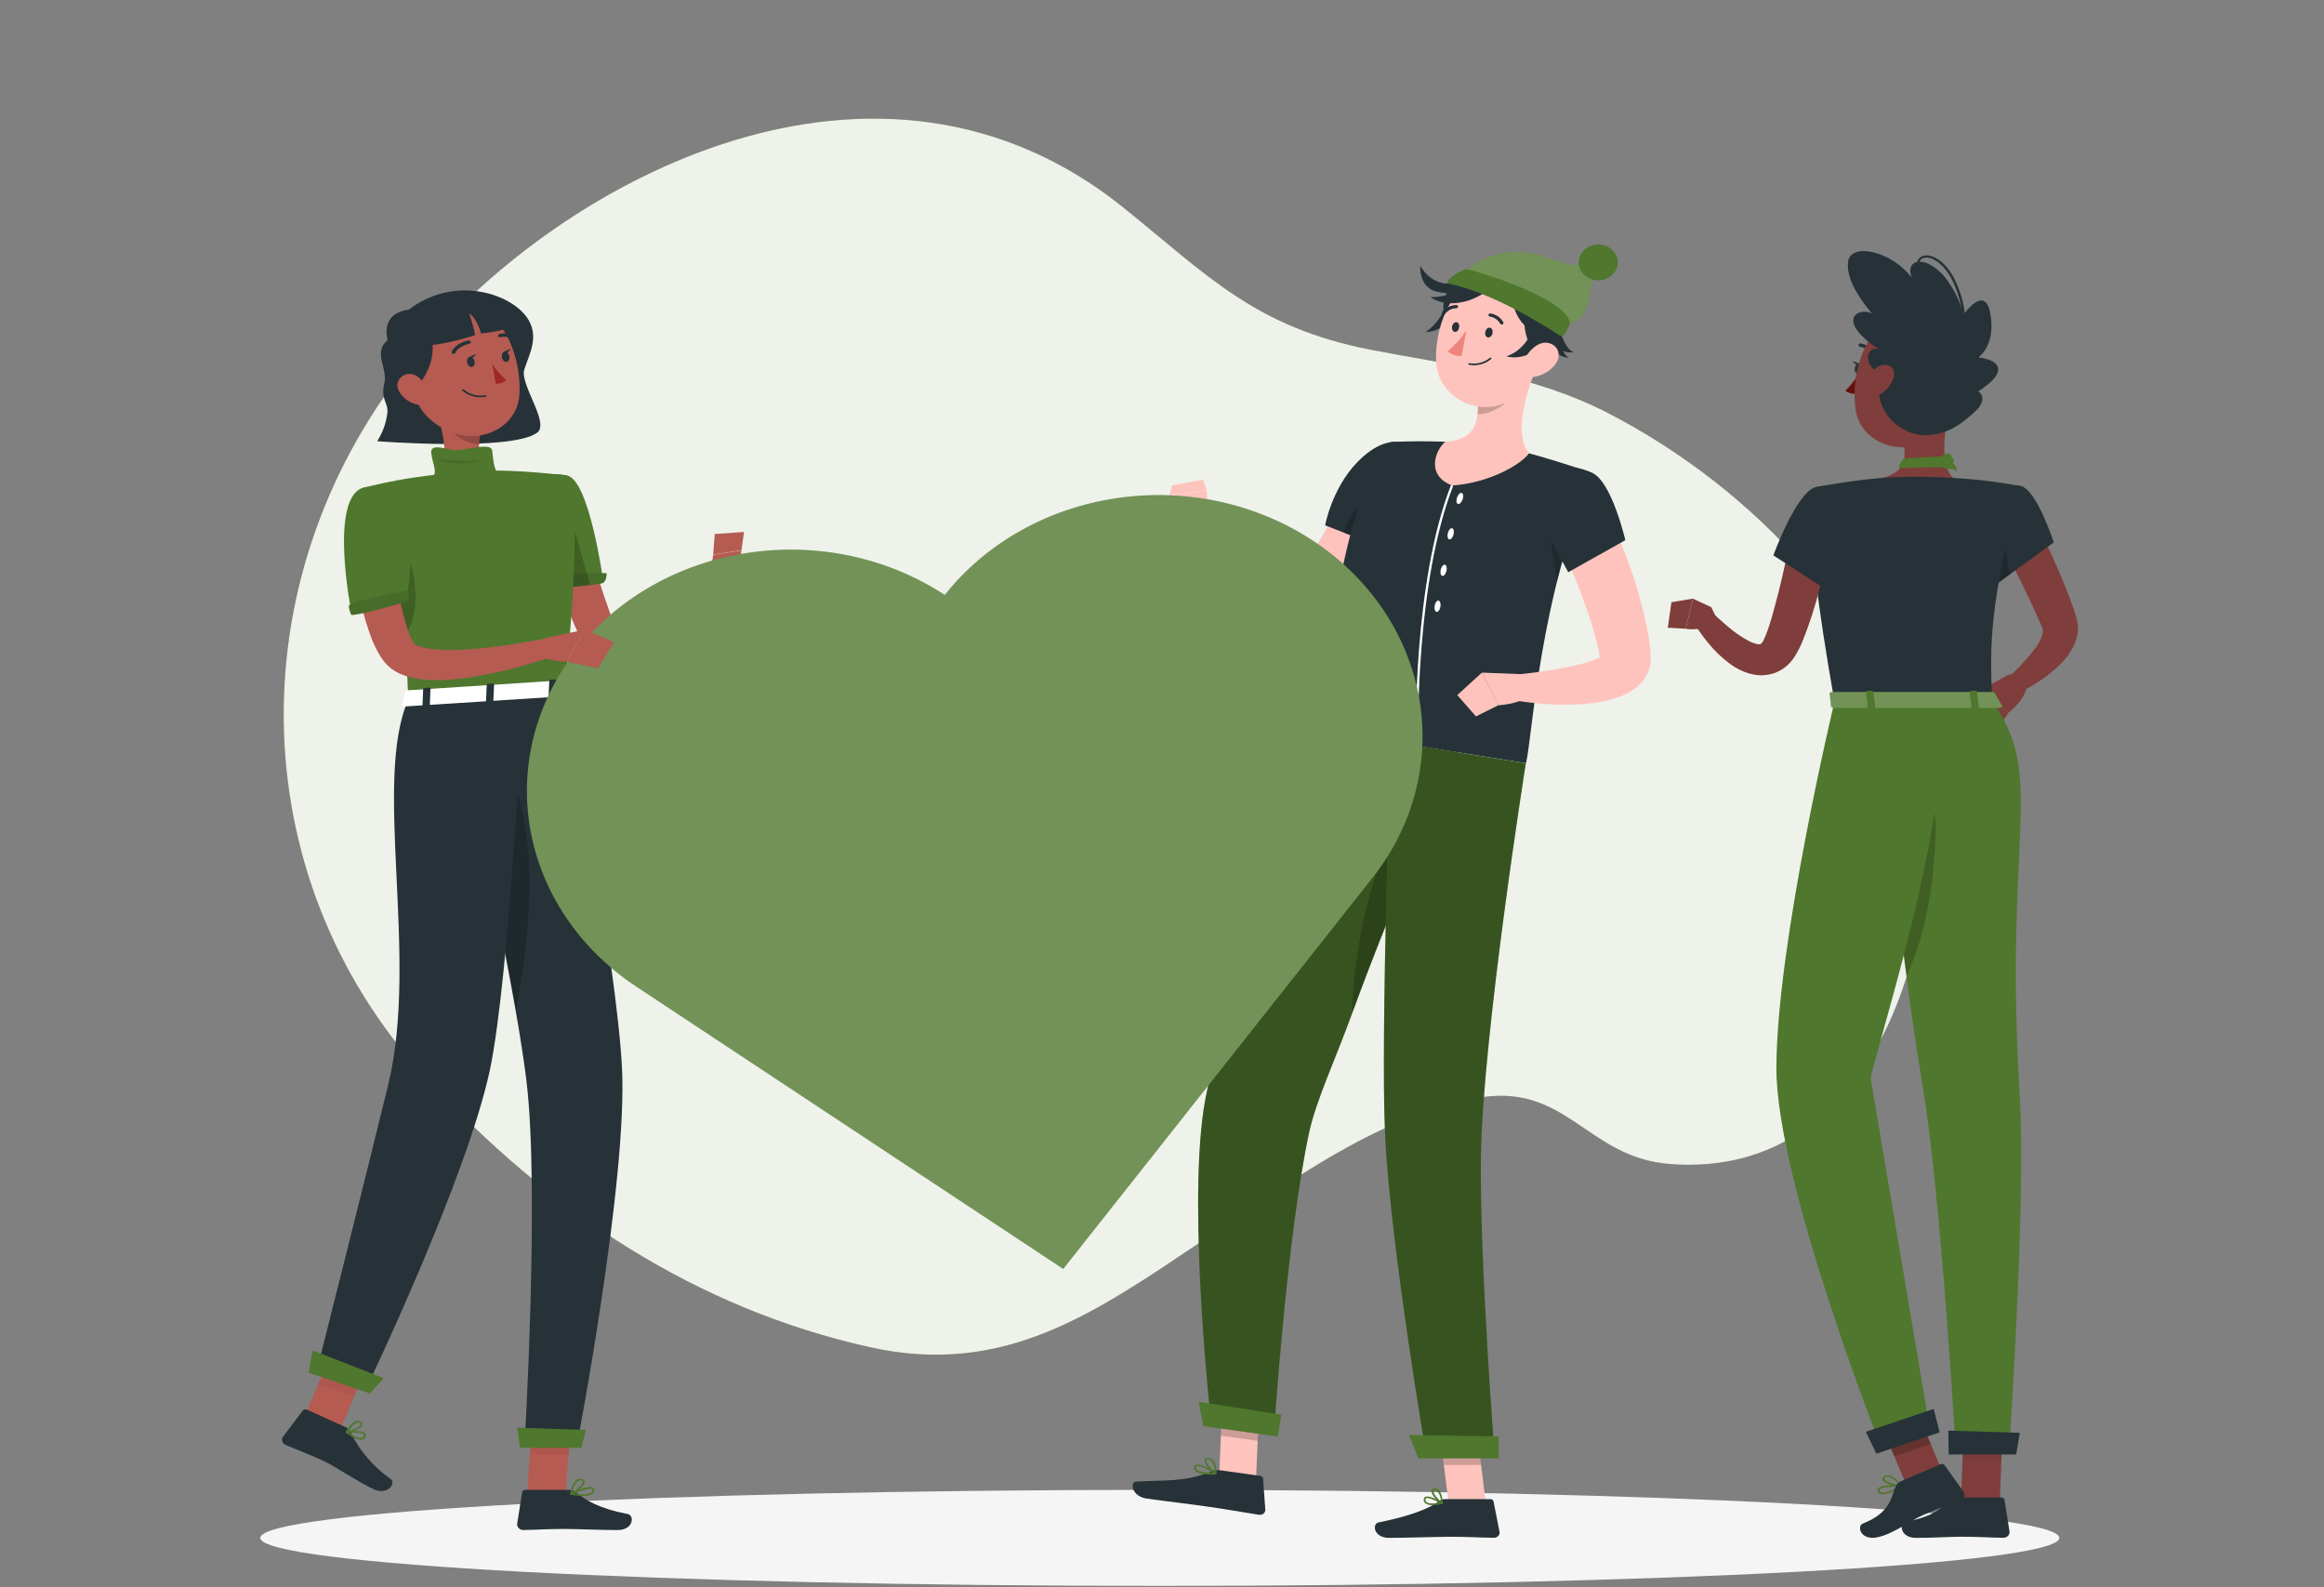 <svg width="309" height="211" viewBox="0 0 309 211" fill="none" xmlns="http://www.w3.org/2000/svg">
<rect x="0" y="0" width="309" height="211" fill="#808080" stroke="none"/>
<path d="M255.166 104.047C250.441 83.289 233.434 64.997 213.665 54.844C203.727 49.767 193.37 48.639 182.304 46.507C166.803 43.506 160.48 36.523 149.334 27.566C116.894 1.518 75.047 23.398 55.357 47.077C31.411 75.872 31.904 116.326 56.504 143.153C73.067 161.202 92.676 173.984 115.641 179.1C133.579 183.093 145.645 174.509 159.974 164.891C170.917 157.559 182.464 148.742 195.93 146.057C208.267 143.598 210.778 153.864 221.998 154.75C250.57 157 259.12 121.532 255.166 104.047Z" fill="#4F772D"/>
<path opacity="0.9" d="M255.166 104.047C250.441 83.289 233.434 64.997 213.665 54.844C203.727 49.767 193.37 48.639 182.304 46.507C166.803 43.506 160.48 36.523 149.334 27.566C116.894 1.518 75.047 23.398 55.357 47.077C31.411 75.872 31.904 116.326 56.504 143.153C73.067 161.202 92.676 173.984 115.641 179.1C133.579 183.093 145.645 174.509 159.974 164.891C170.917 157.559 182.464 148.742 195.93 146.057C208.267 143.598 210.778 153.864 221.998 154.75C250.57 157 259.12 121.532 255.166 104.047Z" fill="white"/>
<path d="M154.211 210.839C220.264 210.839 273.811 207.981 273.811 204.454C273.811 200.928 220.264 198.069 154.211 198.069C88.157 198.069 34.61 200.928 34.61 204.454C34.61 207.981 88.157 210.839 154.211 210.839Z" fill="#F5F5F5"/>
<path d="M270.731 69.617C271.693 71.439 272.582 73.26 273.39 75.122C274.198 76.983 274.987 78.867 275.66 80.836C275.746 81.084 275.826 81.332 275.906 81.586L276.024 81.958L276.085 82.161L276.165 82.477C276.353 83.279 276.328 84.111 276.091 84.903C275.695 86.141 274.987 87.276 274.025 88.219C272.42 89.814 270.512 91.129 268.393 92.1L266.925 90.12C268.371 88.864 269.662 87.466 270.774 85.952C271.205 85.369 271.497 84.71 271.632 84.017C271.655 83.843 271.629 83.666 271.558 83.504L271.336 82.985C271.249 82.765 271.157 82.55 271.052 82.325C270.281 80.565 269.417 78.783 268.547 77.006L265.944 71.659L270.731 69.617Z" fill="#7F3E3B"/>
<path d="M266.813 89.816L263.278 91.795L267.047 94.751C267.047 94.751 269.607 92.856 269.564 90.633L267.898 89.793C267.732 89.708 267.543 89.665 267.352 89.669C267.161 89.673 266.975 89.723 266.813 89.816Z" fill="#7F3E3B"/>
<path d="M262.544 95.659L265.529 96.939L267.047 94.768L263.278 91.812L262.544 95.659Z" fill="#7F3E3B"/>
<path d="M258.553 199.908C259.013 199.898 259.47 199.841 259.916 199.739C259.94 199.734 259.962 199.723 259.978 199.707C259.995 199.691 260.006 199.671 260.009 199.649C260.015 199.627 260.012 199.604 260.002 199.584C259.992 199.563 259.975 199.546 259.953 199.536C259.781 199.429 258.208 198.504 257.609 198.752C257.542 198.779 257.483 198.823 257.441 198.879C257.399 198.935 257.374 199 257.369 199.068C257.342 199.174 257.346 199.284 257.381 199.388C257.416 199.492 257.48 199.586 257.566 199.66C257.853 199.847 258.202 199.935 258.553 199.908ZM259.571 199.581C258.67 199.745 257.998 199.716 257.721 199.496C257.663 199.445 257.622 199.381 257.6 199.311C257.579 199.241 257.578 199.167 257.597 199.096C257.598 199.066 257.608 199.038 257.625 199.013C257.643 198.988 257.667 198.968 257.696 198.955C258.029 198.825 258.93 199.243 259.571 199.581Z" fill="#4F772D"/>
<path d="M259.893 199.739H259.955C259.972 199.729 259.987 199.714 259.996 199.698C260.006 199.681 260.011 199.662 260.011 199.643C260.011 199.581 260.011 198.222 259.443 197.77C259.375 197.711 259.293 197.666 259.203 197.639C259.114 197.613 259.018 197.606 258.925 197.618C258.828 197.619 258.735 197.651 258.661 197.707C258.587 197.764 258.536 197.842 258.518 197.928C258.401 198.492 259.338 199.48 259.832 199.739C259.852 199.745 259.873 199.745 259.893 199.739ZM259.011 197.827C259.112 197.828 259.208 197.862 259.283 197.923C259.606 198.363 259.773 198.882 259.764 199.412C259.27 199.051 258.684 198.284 258.752 197.962C258.752 197.911 258.802 197.844 258.956 197.827H259.011Z" fill="#4F772D"/>
<path d="M259.437 53.191C258.82 56.011 257.586 61.652 259.715 63.541C259.715 63.541 258.876 66.362 253.176 66.362C246.915 66.362 250.184 63.541 250.184 63.541C253.602 62.797 253.515 60.479 252.923 58.296L259.437 53.191Z" fill="#7F3E3B"/>
<path d="M253.02 61.048C252.631 61.539 252.317 62.244 252.619 62.233C257.8 62.03 259.059 62.301 258.985 61.765C258.911 61.229 258.985 60.676 258.701 60.676C258.417 60.676 253.205 60.834 253.02 61.048Z" fill="#4F772D"/>
<path d="M258.486 62.227C258.84 62.332 259.212 62.374 259.584 62.352C259.819 62.414 260.018 62.557 260.139 62.752C260.191 62.427 260.106 62.095 259.901 61.825C259.696 61.555 259.386 61.366 259.035 61.297C257.721 60.97 258.06 62.069 258.486 62.227Z" fill="#4F772D"/>
<path d="M257.886 60.981C258.232 60.343 259.12 60.073 259.391 60.496C259.663 60.919 259.175 61.274 258.559 61.331C257.942 61.387 257.646 61.426 257.886 60.981Z" fill="#4F772D"/>
<path d="M258.221 61.015C258.838 60.592 259.757 60.705 259.806 61.201C259.856 61.697 259.226 61.805 258.647 61.602C258.067 61.398 257.783 61.314 258.221 61.015Z" fill="#4F772D"/>
<path d="M248.939 47.207C248.9 47.202 248.863 47.188 248.831 47.168C248.799 47.147 248.772 47.12 248.754 47.088C248.621 46.836 248.425 46.616 248.182 46.445C247.938 46.275 247.655 46.159 247.354 46.107C247.319 46.108 247.284 46.102 247.252 46.089C247.22 46.077 247.191 46.058 247.167 46.034C247.143 46.011 247.125 45.983 247.114 45.953C247.103 45.923 247.099 45.89 247.103 45.859C247.106 45.827 247.117 45.796 247.135 45.769C247.152 45.741 247.176 45.717 247.204 45.698C247.233 45.68 247.265 45.667 247.299 45.66C247.333 45.654 247.369 45.654 247.403 45.661C247.785 45.722 248.147 45.865 248.457 46.078C248.768 46.29 249.02 46.567 249.192 46.885C249.22 46.938 249.225 46.998 249.205 47.054C249.186 47.11 249.143 47.157 249.087 47.184C249.041 47.205 248.99 47.213 248.939 47.207Z" fill="#263238"/>
<path d="M247.139 49.677C246.664 50.501 246.067 51.261 245.362 51.933C245.557 52.093 245.788 52.212 246.038 52.283C246.288 52.353 246.553 52.372 246.812 52.34L247.139 49.677Z" fill="#630F0F"/>
<path d="M247.584 49.068C247.541 49.446 247.282 49.728 247.01 49.7C246.739 49.672 246.56 49.344 246.603 48.967C246.646 48.589 246.905 48.301 247.177 48.329C247.448 48.357 247.633 48.69 247.584 49.068Z" fill="#263238"/>
<path d="M247.295 48.363L246.333 47.996C246.333 47.996 246.734 48.764 247.295 48.363Z" fill="#263238"/>
<path d="M265.899 199.632H260.729L261.137 188.689H266.3L265.899 199.632Z" fill="#7F3E3B"/>
<path d="M260.306 199.085H266.111C266.211 199.082 266.308 199.114 266.385 199.173C266.461 199.233 266.511 199.315 266.524 199.406L267.184 203.603C267.197 203.709 267.186 203.816 267.15 203.918C267.114 204.02 267.055 204.113 266.977 204.193C266.899 204.272 266.804 204.335 266.697 204.379C266.59 204.422 266.474 204.444 266.358 204.443C264.328 204.415 263.354 204.302 260.806 204.302C259.239 204.302 256.944 204.454 254.773 204.454C252.602 204.454 252.491 202.491 253.391 202.317C257.444 201.516 258.086 200.421 259.449 199.372C259.69 199.189 259.993 199.087 260.306 199.085Z" fill="#263238"/>
<g opacity="0.2">
<path opacity="0.2" d="M266.308 188.689H261.138L260.929 194.329H266.098L266.308 188.689Z" fill="black"/>
</g>
<path d="M261.669 49.203C260.787 53.823 260.521 55.797 257.659 57.918C253.341 61.111 247.339 59.108 246.698 54.342C246.118 50.05 247.666 43.219 252.866 41.876C254.013 41.576 255.225 41.548 256.386 41.797C257.547 42.045 258.62 42.561 259.502 43.295C260.384 44.029 261.046 44.958 261.426 45.992C261.805 47.026 261.888 48.131 261.669 49.203Z" fill="#7F3E3B"/>
<path d="M249.463 93.268C249.463 93.268 252.461 125.695 255.57 143.971C258.086 158.732 260.066 193.241 260.066 193.241H267.092C267.092 193.241 269.424 160.001 268.53 145.375C266.408 110.686 272.114 103.257 264.884 93.268H249.463Z" fill="#4F772D"/>
<path opacity="0.2" d="M257.358 110.77C257.062 120.472 255.057 126.479 253.484 129.717C252.658 123.388 251.899 116.783 251.264 110.956C253.429 104.357 257.586 103.466 257.358 110.77Z" fill="black"/>
<path d="M252.805 197.618C252.814 197.6 252.818 197.581 252.818 197.562C252.818 197.542 252.814 197.523 252.805 197.505C252.797 197.484 252.782 197.465 252.762 197.451C252.742 197.437 252.719 197.428 252.694 197.426C252.435 197.426 250.121 197.347 249.696 197.878C249.655 197.927 249.629 197.985 249.62 198.046C249.612 198.108 249.621 198.17 249.646 198.227C249.679 198.324 249.737 198.411 249.816 198.482C249.894 198.553 249.991 198.605 250.097 198.633C250.819 198.836 252.077 198.069 252.762 197.629L252.805 197.618ZM249.936 197.99C250.208 197.714 251.429 197.635 252.342 197.641C251.386 198.244 250.596 198.532 250.195 198.419C250.126 198.401 250.063 198.367 250.011 198.321C249.959 198.274 249.921 198.217 249.899 198.154C249.884 198.133 249.875 198.109 249.875 198.083C249.875 198.058 249.884 198.034 249.899 198.013L249.936 197.99Z" fill="#4F772D"/>
<path d="M252.803 197.618C252.815 197.601 252.822 197.582 252.822 197.562C252.822 197.542 252.815 197.522 252.803 197.505C252.803 197.46 252.082 196.377 251.261 196.157C251.143 196.128 251.02 196.121 250.899 196.136C250.779 196.152 250.662 196.19 250.558 196.247C250.268 196.405 250.25 196.586 250.287 196.71C250.447 197.234 252.026 197.68 252.698 197.674C252.72 197.674 252.741 197.669 252.759 197.659C252.777 197.649 252.793 197.635 252.803 197.618ZM250.576 196.49L250.694 196.411C250.77 196.367 250.856 196.338 250.945 196.327C251.035 196.317 251.126 196.324 251.212 196.349C251.747 196.571 252.192 196.942 252.483 197.409C251.755 197.342 250.632 196.935 250.533 196.62C250.53 196.597 250.532 196.574 250.539 196.553C250.546 196.531 250.559 196.512 250.576 196.496V196.49Z" fill="#4F772D"/>
<path d="M258.494 196.219L253.609 197.776L251.869 193.625L249.599 188.187L249.334 187.555L254.213 185.993L254.515 186.704L256.711 191.972L258.494 196.219Z" fill="#7F3E3B"/>
<path opacity="0.2" d="M256.71 191.972L251.868 193.624L249.598 188.187L254.514 186.703L256.71 191.972Z" fill="black"/>
<path d="M243.921 93.268C243.921 93.268 236.185 125.498 236.191 142.087C236.191 157.074 249.984 192.073 249.984 192.073L256.529 189.608C256.529 189.608 250.182 151.958 248.707 143.254C252.285 129.717 258.453 110.686 258.453 93.268H243.921Z" fill="#4F772D"/>
<path d="M252.768 196.913L258.024 194.657C258.115 194.619 258.217 194.611 258.313 194.636C258.41 194.661 258.493 194.716 258.548 194.792L261.09 198.34C261.15 198.431 261.189 198.533 261.203 198.639C261.218 198.745 261.208 198.852 261.174 198.954C261.141 199.056 261.084 199.151 261.008 199.232C260.931 199.312 260.837 199.378 260.732 199.423C258.881 200.179 257.95 200.455 255.637 201.442C254.218 202.052 251.633 204.014 249.505 204.398C247.377 204.782 246.847 202.881 247.692 202.548C251.498 201.042 251.393 198.983 252.121 197.505C252.254 197.244 252.483 197.035 252.768 196.913Z" fill="#263238"/>
<path d="M249.48 193.263L257.9 190.42L257.104 187.312L248.086 190.353L249.48 193.263Z" fill="#263238"/>
<path d="M259.102 193.365H268.078L268.546 190.489L259.047 190.195L259.102 193.365Z" fill="#263238"/>
<path d="M273.067 72.11L267.88 75.889L264.795 78.145C264.795 78.145 264.468 77.35 264.074 76.211C263.315 74.011 262.34 70.525 263.019 68.923C264.086 66.385 266.103 64.095 268.657 64.602C270.791 65.048 273.067 72.11 273.067 72.11Z" fill="#263238"/>
<path opacity="0.2" d="M267.201 76.379L264.765 78.162C264.765 78.162 264.438 77.367 264.043 76.227L265.894 67.851L267.201 76.379Z" fill="black"/>
<path d="M241.448 64.755C241.448 64.755 238.981 65.544 243.915 93.268H264.888C264.536 85.461 264.53 80.644 268.589 64.614C265.65 64.059 262.671 63.701 259.676 63.542C256.503 63.333 253.318 63.333 250.145 63.542C246.117 63.869 241.448 64.755 241.448 64.755Z" fill="#263238"/>
<path d="M243.649 70.716C243.187 73.187 242.638 75.596 241.99 78.049C241.375 80.538 240.581 82.988 239.615 85.382C239.321 86.08 238.966 86.755 238.554 87.401C238.405 87.625 238.238 87.838 238.054 88.039C237.878 88.241 237.684 88.429 237.475 88.603C237.019 88.977 236.495 89.275 235.926 89.483C235.336 89.688 234.707 89.787 234.076 89.776C233.521 89.758 232.973 89.667 232.447 89.505C231.601 89.234 230.811 88.836 230.109 88.326C228.94 87.469 227.903 86.471 227.025 85.359C226.593 84.835 226.199 84.299 225.829 83.752C225.443 83.205 225.089 82.64 224.768 82.06L226.951 80.74C227.79 81.586 228.715 82.432 229.641 83.222C230.501 83.97 231.448 84.63 232.466 85.19C232.85 85.397 233.266 85.549 233.7 85.641C234.039 85.692 234.137 85.641 234.15 85.574C234.162 85.506 234.205 85.523 234.267 85.45C234.305 85.406 234.34 85.361 234.372 85.314C234.372 85.314 234.372 85.314 234.434 85.196C234.657 84.763 234.847 84.316 235.001 83.859C235.377 82.816 235.704 81.665 236.007 80.514C236.309 79.364 236.623 78.19 236.889 77.017C237.431 74.665 237.962 72.273 238.468 69.921L243.649 70.716Z" fill="#7F3E3B"/>
<path d="M241.45 64.754C238.884 65.319 235.787 73.836 235.787 73.836L244.627 79.567C244.627 79.567 248.149 70.762 247.304 68.285C246.428 65.668 244.565 64.061 241.45 64.754Z" fill="#263238"/>
<path d="M250.08 49.677C247.508 48.617 248.174 45.909 249.821 46.434C243.924 42.559 247.101 40.742 248.877 41.69C248.1 40.647 245.454 37.674 245.706 34.888C245.959 32.101 251.61 33.41 254.182 36.935C253.164 34.16 256.464 33.889 258.919 37.268C259.908 38.664 260.638 40.2 261.078 41.814C261.078 41.814 263.903 37.736 264.625 41.645C265.421 45.977 263.034 47.517 263.034 47.517C263.034 47.517 267.173 47.855 265.094 50.377C264.486 51.001 263.794 51.553 263.034 52.018C263.034 52.018 264.551 52.966 262.516 54.799C260.819 56.327 259.123 57.709 256.193 57.85C252.905 58.014 248.636 54.714 250.08 49.677Z" fill="#263238"/>
<path d="M261.078 41.955C261.039 41.955 261.001 41.942 260.973 41.918C260.944 41.894 260.926 41.861 260.923 41.825C260.733 40.189 260.249 38.592 259.492 37.099C258.376 34.978 256.729 34.008 255.791 34.278C255.174 34.453 254.965 35.124 255.174 36.066C255.18 36.085 255.181 36.105 255.178 36.124C255.175 36.144 255.167 36.162 255.156 36.179C255.145 36.195 255.13 36.209 255.112 36.22C255.094 36.231 255.074 36.239 255.053 36.242C255.032 36.246 255.011 36.245 254.99 36.241C254.969 36.236 254.95 36.228 254.933 36.216C254.916 36.204 254.901 36.19 254.891 36.172C254.881 36.155 254.874 36.137 254.872 36.117C254.644 35.023 254.965 34.233 255.717 34.008C256.778 33.692 258.567 34.617 259.801 36.958C260.576 38.482 261.07 40.114 261.263 41.786C261.264 41.804 261.262 41.823 261.256 41.841C261.249 41.858 261.239 41.875 261.226 41.889C261.213 41.903 261.197 41.915 261.179 41.923C261.161 41.932 261.141 41.937 261.121 41.938L261.078 41.955Z" fill="#263238"/>
<path d="M251.8 50.1C251.567 50.962 251.021 51.726 250.252 52.266C249.209 52.994 248.358 52.368 248.37 51.336C248.37 50.411 248.932 48.91 250.116 48.577C251.3 48.245 252.047 49.08 251.8 50.1Z" fill="#7F3E3B"/>
<path d="M227.534 80.723L225.097 79.595L224.129 83.6C224.129 83.6 227.077 84.062 228.336 82.398L227.534 80.723Z" fill="#7F3E3B"/>
<path d="M222.234 80.063L221.753 83.453L224.134 83.588L225.096 79.583L222.234 80.063Z" fill="#7F3E3B"/>
<path d="M265.239 92.145L266.189 93.837C266.263 93.972 266.09 94.108 265.843 94.108H243.816C243.624 94.108 243.47 94.023 243.458 93.91L243.267 92.218C243.267 92.1 243.421 91.998 243.624 91.998H264.875C264.944 91.988 265.016 91.996 265.081 92.022C265.145 92.048 265.2 92.091 265.239 92.145Z" fill="#4F772D"/>
<path opacity="0.2" d="M265.239 92.145L266.189 93.837C266.263 93.972 266.09 94.108 265.843 94.108H243.816C243.624 94.108 243.47 94.023 243.458 93.91L243.267 92.218C243.267 92.1 243.421 91.998 243.624 91.998H264.875C264.944 91.988 265.016 91.996 265.081 92.022C265.145 92.048 265.2 92.091 265.239 92.145Z" fill="white"/>
<path d="M262.366 94.328H262.933C263.044 94.328 263.13 94.272 263.124 94.21L262.859 91.953C262.859 91.886 262.754 91.835 262.637 91.835H262.069C261.958 91.835 261.872 91.886 261.878 91.953L262.143 94.21C262.156 94.26 262.248 94.328 262.366 94.328Z" fill="#4F772D"/>
<path d="M248.586 94.328H249.16C249.271 94.328 249.357 94.272 249.351 94.21L249.08 91.953C249.08 91.886 248.975 91.835 248.864 91.835H248.296C248.179 91.835 248.093 91.886 248.099 91.953L248.37 94.21C248.358 94.26 248.457 94.328 248.586 94.328Z" fill="#4F772D"/>
<path d="M205.406 44.008C205.764 45.407 207.355 47.099 209.231 46.828C207.719 46.18 207.244 42.987 207.244 42.987L205.406 44.008Z" fill="#263238"/>
<path d="M205.59 44.008C205.59 45.441 206.675 47.432 208.563 47.573C207.274 46.614 206.935 43.625 206.935 43.625L205.59 44.008Z" fill="#263238"/>
<path d="M167.007 196.665L162.115 195.976L162.553 185.429L167.445 186.117L167.007 196.665Z" fill="#FFC3BD"/>
<path d="M197.559 199.829H192.612L191.292 189.343H196.245L197.559 199.829Z" fill="#FFC3BD"/>
<path d="M192.137 199.304H198.176C198.273 199.304 198.367 199.335 198.441 199.392C198.516 199.449 198.566 199.528 198.583 199.615L199.379 203.642C199.396 203.742 199.389 203.844 199.359 203.941C199.328 204.037 199.275 204.127 199.203 204.203C199.131 204.28 199.041 204.341 198.94 204.382C198.84 204.423 198.731 204.444 198.62 204.443C196.677 204.415 195.265 204.308 192.816 204.308C191.311 204.308 186.771 204.454 184.692 204.454C182.613 204.454 182.422 202.576 183.285 202.401C187.135 201.64 190.071 200.59 191.304 199.581C191.535 199.398 191.832 199.299 192.137 199.304Z" fill="#263238"/>
<path d="M162.226 195.463L167.574 196.213C167.671 196.227 167.76 196.271 167.826 196.338C167.893 196.405 167.932 196.49 167.938 196.58L168.234 200.692C168.241 200.791 168.223 200.891 168.182 200.983C168.142 201.075 168.078 201.157 167.998 201.224C167.917 201.291 167.821 201.34 167.717 201.368C167.612 201.396 167.502 201.402 167.395 201.386C165.477 201.087 162.707 200.59 160.283 200.258C157.451 199.857 155.78 199.694 152.455 199.225C150.45 198.943 150.203 197.009 151.073 196.969C155.027 196.738 157.365 197.065 160.992 195.661C161.374 195.489 161.802 195.421 162.226 195.463Z" fill="#263238"/>
<path d="M187.424 65.098C186.64 66.875 185.789 68.483 184.913 70.175C184.037 71.867 183.063 73.458 182.057 75.054C181.052 76.65 179.972 78.246 178.769 79.798C177.555 81.39 176.212 82.899 174.754 84.31L174.686 84.378L174.569 84.485L174.334 84.694C174.18 84.829 173.977 84.97 173.798 85.105C173.619 85.241 173.384 85.371 173.181 85.489C172.944 85.616 172.699 85.729 172.447 85.827C171.382 86.241 170.205 86.348 169.073 86.132C168.189 85.956 167.351 85.624 166.605 85.156C166.033 84.797 165.502 84.388 165.02 83.932C164.208 83.167 163.481 82.33 162.849 81.433C162.232 80.593 161.72 79.741 161.233 78.906C159.392 75.593 157.928 72.115 156.865 68.528L160.338 67.326C161.22 68.844 162.133 70.412 163.102 71.901C164.07 73.39 165.032 74.879 166.081 76.244C166.999 77.532 168.091 78.709 169.332 79.747C169.549 79.915 169.785 80.062 170.035 80.187C170.226 80.277 170.337 80.266 170.263 80.232C170.097 80.182 169.917 80.182 169.751 80.232C169.721 80.237 169.692 80.246 169.665 80.26H169.634C169.634 80.26 169.634 80.26 169.634 80.232L169.702 80.159C171.925 77.524 173.876 74.707 175.531 71.743C176.413 70.231 177.258 68.686 178.085 67.129C178.911 65.572 179.719 63.965 180.472 62.459L187.424 65.098Z" fill="#FFC3BD"/>
<path d="M189.564 62.853C190.446 67.101 184.672 73.176 184.672 73.176L176.19 69.836C176.19 69.836 177.066 64.969 180.459 61.455C184.61 57.151 188.595 58.228 189.564 62.853Z" fill="#263238"/>
<path opacity="0.2" d="M184.982 64.354C187.295 63.598 189.004 63.846 189.621 64.354C189.201 68.392 184.686 73.153 184.686 73.153L178.678 70.79C179.122 68.911 181.349 65.561 184.982 64.354Z" fill="black"/>
<path d="M160.633 68.545L160.442 65.16L155.47 65.905C155.47 65.905 154.551 69.137 158.073 69.853L160.633 68.545Z" fill="#FFC3BD"/>
<path d="M159.938 63.773L155.829 64.529L155.472 65.877L160.443 65.132L159.938 63.773Z" fill="#FFC3BD"/>
<path opacity="0.2" d="M162.551 185.434L162.323 190.866L167.221 191.554L167.449 186.122L162.551 185.434Z" fill="black"/>
<path opacity="0.2" d="M196.245 189.349H191.292L191.971 194.753H196.924L196.245 189.349Z" fill="black"/>
<path d="M211.784 62.916C204.641 79.561 203.765 97.825 202.902 101.458L176.803 97.317C176.186 74.823 182.355 62.391 184.008 59.475C184.126 59.266 184.303 59.089 184.519 58.961C184.735 58.834 184.984 58.76 185.241 58.747C189.633 58.557 194.035 58.708 198.399 59.199C202.717 59.734 211.803 62.916 211.803 62.916" fill="#263238"/>
<path d="M188.251 98.152C188.251 97.949 187.868 77.44 192.92 64.501L193.216 64.591C188.177 77.485 188.559 97.943 188.559 98.147L188.251 98.152Z" fill="white"/>
<path d="M194.486 66.351C194.356 66.751 194.091 67.044 193.869 66.999C193.647 66.954 193.591 66.588 193.715 66.181C193.838 65.775 194.109 65.488 194.332 65.533C194.554 65.578 194.609 65.945 194.486 66.351Z" fill="white"/>
<path d="M193.27 71.026C193.172 71.438 192.925 71.743 192.709 71.709C192.493 71.675 192.401 71.314 192.499 70.902C192.598 70.491 192.845 70.192 193.061 70.225C193.277 70.259 193.369 70.637 193.27 71.026Z" fill="white"/>
<path d="M192.329 75.878C192.236 76.289 191.996 76.594 191.78 76.566C191.564 76.537 191.465 76.177 191.552 75.765C191.638 75.353 191.885 75.043 192.101 75.077C192.317 75.111 192.415 75.466 192.329 75.878Z" fill="white"/>
<path d="M191.525 80.627C191.463 81.044 191.241 81.366 191.025 81.349C190.809 81.332 190.686 80.977 190.747 80.559C190.809 80.142 191.031 79.82 191.247 79.843C191.463 79.865 191.586 80.226 191.525 80.627Z" fill="white"/>
<path opacity="0.2" d="M209.248 69.611C208.384 72.217 207.644 74.811 207.021 77.327C206.201 72.775 205.837 68.099 205.837 68.099L209.248 69.611Z" fill="black"/>
<path d="M204.246 48.994C202.926 52.148 201.224 57.703 203.302 60.276C202.118 61.849 197.899 64.224 193.069 64.545C189.621 63.22 190.756 59.965 192.144 58.736C196.289 58.493 196.641 55.876 196.431 53.23L204.246 48.994Z" fill="#FFC3BD"/>
<path opacity="0.2" d="M201.086 50.726L196.46 53.23C196.519 53.848 196.519 54.469 196.46 55.086C198.014 55.126 200.395 53.93 200.833 52.497C201.035 51.926 201.121 51.326 201.086 50.726Z" fill="black"/>
<path d="M195.296 37.82C190.54 37.256 191.644 43.247 193.489 45.503C199.614 41.989 198.177 38.17 195.296 37.82Z" fill="#263238"/>
<path d="M194.264 39.141C194.159 41.256 192.345 44.087 189.551 44.149C190.798 43.272 191.719 42.065 192.191 40.692L194.264 39.141Z" fill="#263238"/>
<path d="M205.603 44.155C204.468 48.526 204.048 51.138 201.174 53.016C196.856 55.837 191.274 52.875 190.959 48.284C190.675 44.149 192.581 37.691 197.646 36.687C198.761 36.459 199.921 36.496 201.017 36.794C202.112 37.093 203.106 37.642 203.903 38.391C204.701 39.139 205.275 40.062 205.573 41.071C205.871 42.08 205.881 43.141 205.603 44.155Z" fill="#FFC3BD"/>
<path d="M206.059 39.648C201.297 39.084 202.401 45.069 204.246 47.325C210.186 44.336 208.934 39.992 206.059 39.648Z" fill="#263238"/>
<path d="M205.796 40.336C203.063 41.854 200.213 39.614 198.906 38.644C197.598 37.674 194.656 39.569 191.171 38.813C189.11 38.362 188.82 36.506 188.82 35.322C190.319 37.837 192.799 38.21 194.273 37.144C195.748 36.078 197.524 34.132 199.652 35.136C201.78 36.14 204.797 37.392 206.16 37.082C208.535 36.535 208.88 38.621 205.796 40.336Z" fill="#263238"/>
<path d="M198.551 37.922C196.781 39.834 192.845 41.307 190.181 39.502C192.042 39.502 193.86 38.981 195.387 38.007L198.551 37.922Z" fill="#263238"/>
<path d="M201.123 38.644C200.821 40.743 202.054 43.822 204.793 44.336C203.735 43.27 203.061 41.933 202.862 40.506L201.123 38.644Z" fill="#263238"/>
<path d="M206.437 43.94C205.623 45.92 202.946 48.103 200.269 47.37C202.606 46.687 203.674 44.149 203.674 44.149L206.437 43.94Z" fill="#263238"/>
<path d="M194.837 36.275C195.09 35.818 196.687 34.143 200.228 33.596C205.619 32.772 208.697 36.811 211.418 34.56C212.213 33.906 213.009 35.339 212.084 36.252C211.27 37.082 211.745 43.416 208.204 42.812C206.02 42.434 194.837 36.275 194.837 36.275Z" fill="#4F772D"/>
<path opacity="0.2" d="M194.837 36.275C195.09 35.818 196.687 34.143 200.228 33.596C205.619 32.772 208.697 36.811 211.418 34.56C212.213 33.906 213.009 35.339 212.084 36.252C211.27 37.082 211.745 43.416 208.204 42.812C206.02 42.434 194.837 36.275 194.837 36.275Z" fill="white"/>
<path d="M192.656 37.724C191.663 37.522 194.278 35.829 194.969 35.807C195.66 35.784 208.441 39.614 208.749 42.998C208.551 43.526 208.288 44.031 207.966 44.505C207.936 44.547 207.896 44.584 207.85 44.612C207.804 44.641 207.751 44.66 207.697 44.669C207.642 44.679 207.586 44.678 207.531 44.667C207.477 44.656 207.425 44.636 207.38 44.606C205.77 43.562 198.676 38.96 192.656 37.724Z" fill="#4F772D"/>
<path d="M212.506 37.268C213.944 37.268 215.11 36.202 215.11 34.888C215.11 33.573 213.944 32.507 212.506 32.507C211.069 32.507 209.903 33.573 209.903 34.888C209.903 36.202 211.069 37.268 212.506 37.268Z" fill="#4F772D"/>
<path d="M206.831 48.38C206.209 49.246 205.238 49.854 204.13 50.072C202.686 50.331 202.131 49.085 202.668 47.855C203.161 46.727 204.518 45.289 205.882 45.599C207.245 45.909 207.609 47.308 206.831 48.38Z" fill="#FFC3BD"/>
<path d="M161.078 189.569L169.368 190.731C169.368 190.731 171.077 164.322 174.081 150.485C175 146.272 177.535 140.896 179.793 134.692C182.636 126.891 186.054 118.492 188.811 111.921C191.723 105 193.869 100.03 193.869 100.03L176.801 97.317C176.801 97.317 162.089 133.761 160.041 147.451C157.907 161.687 161.078 189.569 161.078 189.569Z" fill="#4F772D"/>
<path opacity="0.3" d="M161.078 189.569L169.368 190.731C169.368 190.731 171.077 164.322 174.081 150.485C175 146.272 177.535 140.896 179.793 134.692C182.636 126.891 186.054 118.492 188.811 111.921C191.723 105 193.869 100.03 193.869 100.03L176.801 97.317C176.801 97.317 162.089 133.761 160.041 147.451C157.907 161.687 161.078 189.569 161.078 189.569Z" fill="black"/>
<path opacity="0.2" d="M179.792 134.692C182.636 126.891 186.053 118.492 188.81 111.921L187.416 108.22C182.611 112.473 179.841 126.783 179.792 134.692Z" fill="black"/>
<path d="M184.931 98.609C184.931 98.609 183.543 137.597 184.16 150.846C184.839 165.365 189.681 193.715 189.681 193.715H198.748C198.748 193.715 196.731 168.011 196.898 153.847C197.12 137.715 202.875 101.469 202.875 101.469L184.931 98.609Z" fill="#4F772D"/>
<path opacity="0.3" d="M184.931 98.609C184.931 98.609 183.543 137.597 184.16 150.846C184.839 165.365 189.681 193.715 189.681 193.715H198.748C198.748 193.715 196.731 168.011 196.898 153.847C197.12 137.715 202.875 101.469 202.875 101.469L184.931 98.609Z" fill="black"/>
<path d="M188.596 193.884H199.274V190.968L187.338 190.776L188.596 193.884Z" fill="#4F772D"/>
<path d="M160.011 189.597L169.887 190.984L170.374 188.068L159.363 186.365L160.011 189.597Z" fill="#4F772D"/>
<path d="M198.446 44.29C198.378 44.651 198.113 44.905 197.829 44.854C197.545 44.803 197.416 44.488 197.484 44.132C197.551 43.777 197.817 43.512 198.1 43.568C198.384 43.625 198.514 43.929 198.446 44.29Z" fill="#263238"/>
<path d="M194 43.563C193.932 43.924 193.667 44.177 193.414 44.127C193.161 44.076 193 43.76 193.068 43.405C193.136 43.049 193.401 42.784 193.685 42.841C193.969 42.897 194.068 43.224 194 43.563Z" fill="#263238"/>
<path d="M194.966 43.924C194.29 44.949 193.459 45.883 192.499 46.699C192.738 46.921 193.028 47.093 193.348 47.201C193.668 47.309 194.01 47.351 194.35 47.325L194.966 43.924Z" fill="#ED847E"/>
<path d="M195.802 48.549C196.253 48.572 196.705 48.511 197.13 48.368C197.554 48.226 197.942 48.005 198.269 47.72C198.28 47.71 198.289 47.698 198.295 47.685C198.301 47.672 198.304 47.658 198.304 47.643C198.304 47.629 198.301 47.615 198.295 47.602C198.289 47.589 198.28 47.577 198.269 47.567C198.246 47.548 198.217 47.538 198.186 47.538C198.155 47.538 198.125 47.548 198.103 47.567C197.737 47.875 197.298 48.1 196.82 48.224C196.342 48.347 195.839 48.366 195.351 48.278C195.321 48.275 195.289 48.282 195.264 48.299C195.239 48.316 195.222 48.34 195.216 48.368C195.21 48.396 195.217 48.424 195.234 48.448C195.252 48.471 195.278 48.487 195.308 48.492C195.471 48.521 195.636 48.54 195.802 48.549Z" fill="#263238"/>
<path d="M199.657 43.128C199.696 43.137 199.736 43.137 199.775 43.128C199.829 43.102 199.87 43.057 199.89 43.004C199.909 42.95 199.906 42.892 199.88 42.841C199.716 42.535 199.475 42.269 199.177 42.065C198.879 41.861 198.532 41.725 198.165 41.667C198.103 41.661 198.04 41.678 197.992 41.714C197.943 41.75 197.912 41.802 197.906 41.859C197.899 41.916 197.917 41.973 197.957 42.017C197.996 42.062 198.053 42.09 198.115 42.096C198.405 42.143 198.678 42.253 198.911 42.416C199.145 42.578 199.333 42.79 199.46 43.032C199.481 43.062 199.51 43.087 199.545 43.104C199.58 43.121 199.618 43.129 199.657 43.128Z" fill="#263238"/>
<path d="M191.941 41.814C191.979 41.816 192.017 41.81 192.051 41.795C192.086 41.78 192.116 41.758 192.138 41.73C192.302 41.505 192.523 41.32 192.782 41.189C193.04 41.059 193.329 40.987 193.625 40.98C193.687 40.981 193.748 40.96 193.795 40.921C193.841 40.882 193.868 40.828 193.871 40.771C193.872 40.714 193.848 40.66 193.805 40.619C193.763 40.578 193.705 40.554 193.643 40.551C193.271 40.556 192.907 40.642 192.579 40.803C192.252 40.965 191.971 41.195 191.762 41.476C191.743 41.498 191.729 41.524 191.721 41.551C191.713 41.578 191.712 41.607 191.716 41.635C191.721 41.663 191.732 41.69 191.748 41.714C191.764 41.738 191.786 41.759 191.811 41.775C191.849 41.8 191.894 41.814 191.941 41.814Z" fill="#263238"/>
<path d="M190.464 200.1C190.903 200.088 191.339 200.033 191.765 199.936C191.788 199.93 191.809 199.918 191.825 199.902C191.841 199.886 191.853 199.867 191.858 199.846C191.861 199.825 191.858 199.805 191.85 199.786C191.841 199.767 191.827 199.751 191.809 199.739C191.63 199.637 190.075 198.74 189.514 198.994C189.453 199.024 189.401 199.067 189.365 199.121C189.328 199.174 189.307 199.236 189.304 199.299C189.285 199.402 189.295 199.507 189.333 199.606C189.371 199.705 189.435 199.793 189.52 199.863C189.796 200.038 190.129 200.121 190.464 200.1ZM191.432 199.784C190.581 199.936 189.94 199.908 189.674 199.699C189.618 199.651 189.575 199.591 189.55 199.524C189.525 199.457 189.519 199.385 189.532 199.316C189.533 199.289 189.54 199.264 189.554 199.241C189.568 199.218 189.588 199.199 189.613 199.186C189.903 199.05 190.797 199.44 191.432 199.806V199.784Z" fill="#4F772D"/>
<path d="M191.735 199.936C191.757 199.942 191.781 199.942 191.803 199.936C191.823 199.92 191.836 199.899 191.842 199.876C191.847 199.853 191.844 199.828 191.834 199.806C191.834 199.75 191.772 198.441 191.217 198.013C191.15 197.959 191.072 197.919 190.987 197.896C190.901 197.872 190.812 197.866 190.724 197.877C190.635 197.877 190.549 197.904 190.479 197.954C190.41 198.004 190.361 198.075 190.341 198.154C190.212 198.661 191.155 199.654 191.655 199.908L191.735 199.936ZM190.822 198.114C190.921 198.114 191.016 198.148 191.088 198.21C191.419 198.62 191.6 199.116 191.606 199.626C191.112 199.271 190.514 198.498 190.594 198.227C190.594 198.199 190.594 198.131 190.767 198.114H190.822Z" fill="#4F772D"/>
<path d="M161.645 196.016C161.667 196.011 161.686 196.001 161.703 195.987C161.719 195.973 161.731 195.956 161.738 195.937C161.744 195.915 161.743 195.893 161.736 195.872C161.728 195.851 161.714 195.832 161.694 195.818C161.491 195.683 159.677 194.498 159.03 194.718C158.97 194.739 158.916 194.773 158.874 194.817C158.832 194.862 158.803 194.915 158.789 194.972C158.759 195.069 158.756 195.171 158.779 195.27C158.803 195.368 158.853 195.46 158.925 195.536C159.387 196.044 160.819 196.067 161.633 196.033L161.645 196.016ZM159.178 194.888C159.566 194.826 160.572 195.345 161.287 195.79C160.183 195.79 159.381 195.649 159.122 195.361C159.077 195.312 159.046 195.253 159.032 195.19C159.018 195.127 159.021 195.062 159.042 195C159.045 194.978 159.054 194.957 159.07 194.939C159.085 194.921 159.105 194.907 159.128 194.899L159.178 194.888Z" fill="#4F772D"/>
<path d="M161.645 196.016H161.682C161.7 196.007 161.714 195.994 161.725 195.978C161.736 195.962 161.742 195.944 161.744 195.926C161.744 195.875 161.818 194.651 161.275 194.092C161.198 194.011 161.103 193.945 160.997 193.899C160.891 193.852 160.776 193.826 160.658 193.822C160.337 193.822 160.22 193.94 160.177 194.059C160.004 194.549 161.01 195.683 161.565 196.01C161.591 196.017 161.618 196.019 161.645 196.016ZM160.529 194.03H160.646C160.732 194.033 160.817 194.053 160.894 194.088C160.972 194.123 161.041 194.173 161.096 194.233C161.398 194.673 161.543 195.187 161.509 195.706C160.966 195.288 160.276 194.414 160.405 194.121C160.411 194.092 160.424 194.047 160.529 194.03Z" fill="#4F772D"/>
<path d="M212.579 65.668C213.35 67.152 213.979 68.567 214.627 70.034C215.275 71.501 215.861 72.973 216.404 74.468C217.537 77.503 218.42 80.612 219.044 83.769C219.185 84.592 219.327 85.405 219.401 86.256L219.469 86.888V87.046V87.368C219.485 87.595 219.485 87.823 219.469 88.05C219.356 88.983 218.968 89.87 218.347 90.616C217.85 91.197 217.242 91.691 216.552 92.072C216.022 92.364 215.462 92.607 214.88 92.799C213.909 93.117 212.904 93.338 211.882 93.459C210.077 93.68 208.253 93.742 206.435 93.645C204.677 93.569 202.927 93.381 201.198 93.081L201.396 89.697C204.52 89.422 207.614 88.914 210.648 88.18C211.267 88.007 211.868 87.784 212.443 87.514C212.925 87.3 213.196 86.978 213.005 87.085C212.881 87.213 212.798 87.369 212.764 87.537C212.764 87.576 212.764 87.621 212.764 87.65V87.683V87.559L212.665 87.057C212.554 86.392 212.376 85.709 212.209 85.027C211.851 83.662 211.432 82.274 210.938 80.892C210.445 79.51 209.927 78.117 209.378 76.741C208.829 75.364 208.23 73.977 207.644 72.6C207.058 71.224 206.411 69.831 205.794 68.534L212.579 65.668Z" fill="#FFC3BD"/>
<path d="M211.784 62.915C214.344 64.184 216.102 71.811 216.102 71.811L208.515 76.075C208.515 76.075 206.553 72.555 205.11 69.65C202.371 64.106 206.738 60.422 211.784 62.915Z" fill="#263238"/>
<path d="M202.038 89.618L197.048 89.421L199.238 93.764C199.238 93.764 203.944 93.504 203.321 91.446L202.038 89.618Z" fill="#FFC3BD"/>
<path d="M193.759 92.41L196.245 95.241L199.255 93.741L197.04 89.415L193.759 92.41Z" fill="#FFC3BD"/>
<path d="M77.454 68.449C77.756 69.888 78.071 71.433 78.484 72.911C78.897 74.389 79.261 75.895 79.718 77.361C79.94 78.1 80.18 78.834 80.427 79.556C80.674 80.278 80.921 81.005 81.186 81.727C81.451 82.449 81.729 83.154 82.031 83.848C82.179 84.203 82.327 84.553 82.493 84.892L82.734 85.405L82.858 85.659L82.919 85.788V85.856L82.888 85.805C82.839 85.732 82.783 85.67 82.703 85.574C82.614 85.493 82.519 85.418 82.419 85.349C82.232 85.233 82.023 85.151 81.803 85.106C81.463 85.067 81.408 85.106 81.42 85.106C81.635 85.053 81.843 84.975 82.037 84.875C82.699 84.546 83.33 84.169 83.925 83.747C85.214 82.878 86.509 81.897 87.774 80.881C89.038 79.866 90.315 78.828 91.561 77.768C92.807 76.707 94.066 75.63 95.305 74.564L97.261 76.143C96.212 77.435 95.12 78.659 94.004 79.888C92.887 81.118 91.715 82.303 90.519 83.487C89.299 84.686 88.01 85.826 86.657 86.9C85.921 87.487 85.137 88.022 84.313 88.502C83.774 88.815 83.188 89.056 82.574 89.218C82.034 89.359 81.468 89.388 80.914 89.302C80.47 89.233 80.048 89.073 79.681 88.834C79.314 88.604 79.008 88.301 78.786 87.949L78.712 87.83L78.663 87.746L78.626 87.672L78.552 87.537L78.398 87.255L78.102 86.691C77.892 86.319 77.707 85.946 77.528 85.563C77.145 84.813 76.806 84.057 76.473 83.307C75.813 81.789 75.239 80.249 74.709 78.698C74.178 77.147 73.71 75.59 73.296 74.017C72.883 72.443 72.525 70.892 72.235 69.222L77.454 68.449Z" fill="#B55B52"/>
<path d="M75.38 63.209C78.359 63.773 80.185 77.124 80.185 77.124L72.481 77.418C72.481 77.418 69.489 69.143 70.384 65.821C71.031 63.401 72.253 62.639 75.38 63.209Z" fill="#4F772D"/>
<path d="M72.168 76.989C72.133 77.382 72.188 77.778 72.329 78.151C72.514 78.467 79.478 77.711 80.046 77.553C80.613 77.395 80.662 76.425 80.662 76.239C80.662 76.053 72.168 76.504 72.168 76.989Z" fill="#4F772D"/>
<path opacity="0.1" d="M72.168 76.989C72.133 77.382 72.188 77.778 72.329 78.151C72.514 78.467 79.478 77.711 80.046 77.553C80.613 77.395 80.662 76.425 80.662 76.239C80.662 76.053 72.168 76.504 72.168 76.989Z" fill="black"/>
<path opacity="0.2" d="M78.299 77.198L78.034 76.273L76.233 69.91L75.671 76.425L75.597 77.299L75.529 78.078C76.541 77.993 77.614 77.88 78.466 77.779L78.299 77.198Z" fill="black"/>
<path d="M94.542 75.714L94.826 73.768L98.595 73.159C98.595 73.159 98.206 76.16 96.214 76.876L94.542 75.714Z" fill="#B55B52"/>
<path d="M95.029 70.999L98.921 70.722L98.594 73.131L94.825 73.74L95.029 70.999Z" fill="#B55B52"/>
<path d="M70.076 198.617H75.221L75.998 187.719H70.853L70.076 198.617Z" fill="#B55B52"/>
<path d="M40.187 189.056L45.195 190.133L49.532 179.873L44.523 178.796L40.187 189.056Z" fill="#B55B52"/>
<path d="M45.971 189.744L40.789 187.397C40.701 187.356 40.599 187.346 40.503 187.367C40.407 187.389 40.322 187.442 40.265 187.516L37.625 191.007C37.562 191.097 37.522 191.198 37.505 191.303C37.488 191.408 37.495 191.515 37.527 191.617C37.558 191.719 37.613 191.814 37.687 191.896C37.761 191.977 37.854 192.043 37.958 192.09C39.808 192.88 40.703 193.173 42.985 194.206C44.385 194.837 47.747 197.11 49.684 197.985C51.621 198.859 52.669 197.156 51.948 196.637C49.612 194.986 47.767 192.825 46.581 190.353C46.461 190.091 46.245 189.876 45.971 189.744Z" fill="#263238"/>
<path d="M75.615 198.07H69.836C69.736 198.069 69.639 198.1 69.563 198.16C69.487 198.219 69.437 198.301 69.422 198.391L68.762 202.576C68.75 202.682 68.763 202.789 68.799 202.89C68.835 202.991 68.894 203.084 68.972 203.163C69.05 203.241 69.145 203.304 69.251 203.347C69.358 203.39 69.473 203.412 69.589 203.411C71.606 203.377 72.575 203.27 75.141 203.27C76.707 203.27 79.94 203.417 82.099 203.417C84.257 203.417 84.375 201.465 83.474 201.29C79.446 200.495 77.855 199.401 76.498 198.357C76.251 198.168 75.938 198.066 75.615 198.07Z" fill="#263238"/>
<g opacity="0.2">
<path opacity="0.2" d="M75.999 187.719L75.598 193.337H70.453L70.854 187.719H75.999Z" fill="black"/>
<path opacity="0.2" d="M44.521 178.796L49.53 179.879L47.143 185.519L42.282 184.087L44.521 178.796Z" fill="black"/>
</g>
<path d="M75.378 63.209C75.378 63.209 77.889 63.841 75.107 91.694L54.276 93.036C54.029 85.252 53.659 80.469 48.398 64.834C51.272 64.094 54.202 63.548 57.163 63.198C60.292 62.779 63.45 62.568 66.613 62.566C70.703 62.645 75.378 63.209 75.378 63.209Z" fill="#4F772D"/>
<path opacity="0.2" d="M49.827 68.59L49.716 68.867C52.078 76.233 53.158 80.853 53.688 84.852C54.602 83.447 55.127 81.859 55.218 80.227C55.551 74.586 52.64 68.945 49.827 68.59Z" fill="black"/>
<path d="M51.534 45.221C49.542 46.868 51.602 48.916 51.09 51.014C50.578 53.112 51.707 53.614 51.497 54.963C51.333 56.266 50.875 57.524 50.152 58.657C50.152 58.657 67.985 60.039 71.415 57.529C73.13 56.277 69.12 51.11 69.7 49.164C70.28 47.218 71.902 44.652 69.972 42.08C67.504 38.808 60.151 36.693 54.347 41.171C50.405 41.685 51.534 45.221 51.534 45.221Z" fill="#263238"/>
<path d="M57.722 53.366C58.536 56.113 60.189 61.568 58.184 63.565C58.184 63.565 60.343 64.129 63.329 64.811C65.488 63.892 66.024 63.187 66.024 63.187C63.557 62.583 63.458 59.734 63.884 57.546L57.722 53.366Z" fill="#B55B52"/>
<path d="M57.722 63.113C58.048 62.589 57.444 61.308 57.339 60.225C57.234 59.142 58.493 59.453 59.985 59.78C61.478 60.107 65.284 58.652 65.438 59.898C65.593 61.145 65.691 62.623 66.259 62.837C66.826 63.051 65.87 64.693 63.273 65.212C60.676 65.731 56.981 64.298 57.722 63.113Z" fill="#4F772D"/>
<path opacity="0.1" d="M57.932 60.947C59.898 61.262 61.901 61.345 63.89 61.196C63.045 61.709 59.535 61.991 57.932 60.947Z" fill="black"/>
<path opacity="0.2" d="M60.238 55.064L63.884 57.529C63.773 58.042 63.713 58.563 63.705 59.086C62.397 58.996 60.281 58.116 59.899 56.83C59.72 56.243 60.146 55.363 60.238 55.064Z" fill="black"/>
<path d="M53.873 48.177C55.014 52.729 55.39 54.675 58.357 56.638C62.823 59.61 68.683 57.332 69.053 52.56C69.387 48.267 67.462 41.544 62.206 40.461C61.048 40.216 59.84 40.246 58.698 40.549C57.556 40.852 56.518 41.417 55.683 42.191C54.847 42.964 54.242 43.92 53.926 44.968C53.609 46.016 53.591 47.121 53.873 48.177Z" fill="#B55B52"/>
<path d="M55.977 40.98C58.772 40.275 64.28 37.477 68.098 43.196C67.74 43.98 63.959 44.325 63.959 44.325C63.959 44.325 63.429 42.3 62.362 41.657C62.722 42.6 62.992 43.57 63.17 44.556C63.17 44.556 58.654 46.017 56.551 45.887C54.447 45.757 53.461 41.611 55.977 40.98Z" fill="#263238"/>
<path d="M75.109 91.694C75.109 91.694 81.938 127.59 82.697 141.895C83.492 156.808 76.695 192.22 76.695 192.22H69.737C69.737 192.22 71.754 158.433 70.014 143.852C68.121 127.985 59.83 92.675 59.83 92.675L75.109 91.694Z" fill="#263238"/>
<path d="M69.14 192.48H77.301L77.9 190.099L68.758 189.806L69.14 192.48Z" fill="#4F772D"/>
<path opacity="0.2" d="M66.81 101.272C72.658 110.359 69.894 127.782 68.562 134.314C66.897 124.77 64.429 113.134 62.548 104.594C62.949 99.67 64.115 97.081 66.81 101.272Z" fill="black"/>
<path d="M69.602 92.072C69.602 92.072 67.751 129.965 65.13 142.273C61.996 156.871 48.777 184.397 48.777 184.397L42.134 182.191C42.134 182.191 49.394 153.424 51.639 144.117C55.717 127.196 49.548 103.934 54.261 93.07L69.602 92.072Z" fill="#263238"/>
<path d="M41.036 182.473L49.185 185.26L51.017 183.212L41.585 179.535L41.036 182.473Z" fill="#4F772D"/>
<path d="M62.114 48.182C62.181 48.555 62.453 48.825 62.73 48.786C63.008 48.747 63.162 48.408 63.094 48.036C63.026 47.664 62.755 47.387 62.477 47.432C62.2 47.477 62.046 47.805 62.114 48.182Z" fill="#263238"/>
<path d="M66.739 47.511C66.806 47.884 67.078 48.154 67.355 48.115C67.633 48.075 67.787 47.737 67.719 47.365C67.651 46.992 67.38 46.716 67.103 46.756C66.825 46.795 66.671 47.105 66.739 47.511Z" fill="#263238"/>
<path d="M66.986 46.767L67.924 46.361C67.924 46.361 67.548 47.139 66.986 46.767Z" fill="#263238"/>
<path d="M65.439 48.369C65.954 49.17 66.589 49.901 67.326 50.541C67.142 50.708 66.92 50.837 66.676 50.917C66.432 50.998 66.172 51.029 65.913 51.009L65.439 48.369Z" fill="#A02724"/>
<path d="M63.945 52.814C64.152 52.813 64.358 52.796 64.562 52.763C64.577 52.761 64.592 52.756 64.605 52.748C64.618 52.741 64.63 52.731 64.639 52.719C64.648 52.708 64.655 52.695 64.659 52.681C64.662 52.667 64.663 52.653 64.66 52.639C64.658 52.625 64.653 52.611 64.644 52.599C64.636 52.587 64.626 52.576 64.613 52.568C64.6 52.559 64.586 52.553 64.571 52.55C64.556 52.547 64.54 52.546 64.525 52.548C64.017 52.634 63.494 52.61 62.998 52.478C62.502 52.346 62.047 52.109 61.669 51.787C61.658 51.774 61.645 51.763 61.63 51.755C61.615 51.746 61.598 51.741 61.581 51.74C61.563 51.738 61.545 51.74 61.529 51.745C61.512 51.75 61.496 51.758 61.484 51.769C61.471 51.78 61.461 51.794 61.454 51.809C61.447 51.823 61.444 51.839 61.444 51.855C61.445 51.872 61.449 51.888 61.457 51.902C61.465 51.916 61.476 51.929 61.49 51.939C61.815 52.227 62.199 52.453 62.621 52.603C63.042 52.753 63.493 52.825 63.945 52.814Z" fill="#263238"/>
<path d="M55.439 51.392C57.851 48.758 58.647 44.386 55.31 41.685C53.151 43.681 51.245 49.768 55.439 51.392Z" fill="#263238"/>
<path d="M53.044 51.99C53.48 52.799 54.247 53.419 55.178 53.716C56.412 54.094 57.103 53.096 56.813 51.99C56.554 50.997 55.579 49.61 54.345 49.706C54.067 49.731 53.8 49.819 53.569 49.963C53.337 50.106 53.149 50.3 53.02 50.526C52.891 50.753 52.825 51.005 52.829 51.261C52.834 51.516 52.907 51.767 53.044 51.99Z" fill="#B55B52"/>
<path d="M60.269 47.06C60.321 47.066 60.373 47.056 60.418 47.031C60.463 47.007 60.497 46.969 60.516 46.925C60.966 45.983 62.367 45.707 62.404 45.701C62.435 45.696 62.464 45.685 62.491 45.669C62.517 45.652 62.539 45.632 62.557 45.607C62.574 45.583 62.586 45.556 62.591 45.527C62.597 45.499 62.596 45.47 62.589 45.441C62.584 45.411 62.573 45.382 62.556 45.356C62.539 45.33 62.516 45.308 62.488 45.29C62.461 45.273 62.43 45.261 62.398 45.255C62.365 45.249 62.331 45.249 62.299 45.255C62.231 45.255 60.615 45.583 60.066 46.739C60.052 46.765 60.045 46.794 60.044 46.823C60.043 46.853 60.048 46.882 60.06 46.909C60.072 46.937 60.089 46.961 60.111 46.983C60.133 47.004 60.16 47.02 60.189 47.032C60.213 47.048 60.24 47.057 60.269 47.06Z" fill="#263238"/>
<path d="M68.394 45.205C68.436 45.21 68.479 45.205 68.518 45.19C68.557 45.175 68.591 45.151 68.616 45.12C68.635 45.097 68.649 45.07 68.657 45.042C68.665 45.014 68.667 44.984 68.662 44.955C68.658 44.926 68.647 44.899 68.631 44.874C68.614 44.849 68.593 44.827 68.567 44.81C68.266 44.587 67.911 44.434 67.532 44.363C67.153 44.292 66.761 44.306 66.389 44.404C66.329 44.423 66.279 44.464 66.251 44.517C66.224 44.569 66.22 44.63 66.241 44.685C66.263 44.741 66.307 44.786 66.365 44.812C66.423 44.837 66.489 44.84 66.55 44.821C66.846 44.75 67.156 44.745 67.455 44.804C67.754 44.864 68.034 44.988 68.271 45.165C68.307 45.189 68.35 45.203 68.394 45.205Z" fill="#263238"/>
<path d="M48.11 191.385H48.172C48.284 191.354 48.386 191.296 48.467 191.218C48.548 191.14 48.606 191.044 48.634 190.94C48.661 190.877 48.669 190.809 48.659 190.743C48.648 190.677 48.618 190.614 48.573 190.562C48.153 190.094 46.309 190.291 46.105 190.313C46.081 190.314 46.057 190.322 46.038 190.337C46.019 190.351 46.006 190.371 46 190.392C45.994 190.414 45.995 190.437 46.002 190.458C46.01 190.479 46.024 190.497 46.044 190.511C46.525 190.878 47.493 191.498 48.11 191.385ZM46.42 190.488C47.16 190.432 48.166 190.438 48.381 190.686C48.399 190.71 48.409 190.738 48.409 190.768C48.409 190.797 48.399 190.825 48.381 190.849C48.365 190.92 48.328 190.985 48.275 191.039C48.222 191.092 48.154 191.132 48.079 191.154C47.74 191.25 47.129 190.996 46.401 190.488H46.42Z" fill="#4F772D"/>
<path d="M46.29 190.494C46.907 190.381 48.011 189.93 48.141 189.434C48.167 189.348 48.16 189.257 48.12 189.176C48.081 189.094 48.012 189.028 47.925 188.988C47.846 188.942 47.758 188.911 47.665 188.899C47.573 188.886 47.478 188.892 47.388 188.915C46.666 189.095 46.007 190.302 45.976 190.359C45.965 190.375 45.96 190.394 45.96 190.412C45.96 190.431 45.965 190.45 45.976 190.466C45.987 190.482 46.003 190.495 46.021 190.504C46.039 190.513 46.06 190.517 46.081 190.517C46.151 190.515 46.221 190.508 46.29 190.494ZM47.524 189.124C47.574 189.112 47.627 189.111 47.678 189.12C47.729 189.128 47.778 189.147 47.82 189.174C47.956 189.253 47.95 189.327 47.937 189.377C47.845 189.693 46.95 190.144 46.34 190.263C46.586 189.874 47.055 189.236 47.487 189.135L47.524 189.124Z" fill="#4F772D"/>
<path d="M77.545 198.893C77.98 198.926 78.414 198.825 78.779 198.605C78.863 198.535 78.928 198.447 78.967 198.349C79.005 198.25 79.017 198.145 79.001 198.041C78.996 197.98 78.974 197.921 78.937 197.87C78.901 197.818 78.85 197.777 78.791 197.748C78.174 197.432 76.114 198.391 75.879 198.498C75.858 198.51 75.84 198.528 75.829 198.549C75.818 198.57 75.814 198.594 75.818 198.617C75.82 198.639 75.831 198.66 75.847 198.676C75.864 198.692 75.886 198.703 75.91 198.707C76.448 198.815 76.995 198.878 77.545 198.893ZM78.464 197.917C78.541 197.915 78.617 197.93 78.686 197.962C78.712 197.972 78.733 197.989 78.749 198.01C78.764 198.031 78.772 198.055 78.772 198.081C78.783 198.146 78.775 198.213 78.75 198.275C78.725 198.337 78.684 198.392 78.63 198.436C78.316 198.696 77.471 198.741 76.33 198.566C76.996 198.241 77.718 198.021 78.464 197.917Z" fill="#4F772D"/>
<path d="M75.948 198.729H75.997C76.614 198.475 77.848 197.46 77.73 196.924C77.73 196.8 77.613 196.642 77.274 196.614C77.153 196.601 77.029 196.611 76.912 196.644C76.795 196.677 76.687 196.732 76.595 196.806C75.979 197.297 75.831 198.566 75.831 198.616C75.827 198.636 75.83 198.656 75.839 198.674C75.847 198.692 75.862 198.707 75.88 198.718C75.901 198.727 75.924 198.731 75.948 198.729ZM77.181 196.817H77.255C77.478 196.817 77.49 196.919 77.496 196.947C77.552 197.268 76.731 198.075 76.108 198.408C76.153 197.874 76.382 197.366 76.762 196.958C76.877 196.868 77.024 196.818 77.175 196.817H77.181Z" fill="#4F772D"/>
<path d="M62.36 47.467L63.298 47.06C63.298 47.06 62.916 47.839 62.36 47.467Z" fill="#263238"/>
<path d="M53.865 91.936L53.464 93.679C53.397 93.815 53.582 93.939 53.822 93.922L75.251 92.546C75.443 92.546 75.591 92.438 75.591 92.331L75.652 90.611C75.652 90.492 75.486 90.402 75.276 90.413L54.168 91.773C54.106 91.775 54.047 91.791 53.994 91.82C53.941 91.848 53.897 91.888 53.865 91.936Z" fill="white"/>
<path d="M56.938 93.911L56.37 93.945C56.26 93.945 56.167 93.905 56.173 93.837L56.266 91.581C56.266 91.519 56.364 91.457 56.475 91.451L57.043 91.412C57.154 91.412 57.24 91.457 57.24 91.519L57.148 93.775C57.142 93.843 57.049 93.899 56.938 93.911Z" fill="#263238"/>
<path d="M73.703 92.834L73.135 92.867C73.024 92.867 72.932 92.828 72.938 92.76L73.03 90.504C73.03 90.442 73.129 90.38 73.24 90.374L73.808 90.335C73.919 90.335 74.011 90.374 74.005 90.442L73.912 92.698C73.906 92.766 73.814 92.822 73.703 92.834Z" fill="#263238"/>
<path d="M65.383 93.369L64.822 93.403C64.704 93.403 64.618 93.363 64.618 93.296L64.717 91.04C64.717 90.977 64.809 90.915 64.927 90.91L65.488 90.87C65.605 90.87 65.692 90.915 65.692 90.977L65.593 93.234C65.562 93.301 65.469 93.358 65.383 93.369Z" fill="#263238"/>
<path d="M51.627 70.468C51.837 71.907 52.035 73.407 52.288 74.868C52.54 76.329 52.762 77.807 53.065 79.245C53.367 80.683 53.681 82.105 54.113 83.419C54.295 84.01 54.526 84.587 54.804 85.145C54.866 85.275 54.921 85.331 54.971 85.421C54.997 85.463 55.026 85.502 55.057 85.54C55.17 85.652 55.306 85.742 55.458 85.805C55.996 86.032 56.568 86.184 57.154 86.256C57.873 86.356 58.599 86.409 59.326 86.414C60.894 86.422 62.462 86.345 64.02 86.183C65.611 86.031 67.215 85.811 68.819 85.546C70.423 85.28 72.039 84.981 73.612 84.699L74.401 86.956C72.804 87.548 71.212 88.027 69.59 88.496C67.968 88.964 66.321 89.336 64.655 89.669C62.935 90.022 61.189 90.259 59.431 90.379C58.498 90.441 57.562 90.441 56.63 90.379C55.571 90.313 54.529 90.092 53.546 89.725C52.933 89.488 52.367 89.163 51.868 88.761C51.599 88.536 51.351 88.29 51.128 88.027C50.955 87.796 50.758 87.548 50.634 87.339C50.137 86.554 49.724 85.727 49.401 84.869C48.828 83.35 48.36 81.799 48 80.226C47.63 78.692 47.322 77.164 47.05 75.635C46.779 74.106 46.563 72.584 46.434 71.01L51.627 70.468Z" fill="#B55B52"/>
<path d="M48.382 64.811C43.639 66.029 46.723 81.4 46.723 81.4L54.076 79.561C54.076 79.561 55.377 71.36 54.31 68.945C53.2 66.436 50.782 64.191 48.382 64.811Z" fill="#4F772D"/>
<path d="M46.39 80.543C46.407 80.95 46.511 81.351 46.698 81.721C46.914 82.015 53.447 80.215 53.959 79.967C54.471 79.719 54.397 78.698 54.372 78.523C54.347 78.348 46.328 80.046 46.39 80.543Z" fill="#4F772D"/>
<path opacity="0.1" d="M46.39 80.543C46.407 80.95 46.511 81.351 46.698 81.721C46.914 82.015 53.447 80.215 53.959 79.967C54.471 79.719 54.397 78.698 54.372 78.523C54.347 78.348 46.328 80.046 46.39 80.543Z" fill="black"/>
<path d="M174.607 71.907C167.068 66.921 157.671 64.877 148.483 66.226C139.296 67.574 131.071 72.205 125.617 79.099C118.075 74.144 108.691 72.126 99.524 73.487C90.357 74.848 82.154 79.477 76.713 86.359C71.272 93.241 69.037 101.815 70.497 110.201C71.958 118.588 76.995 126.103 84.504 131.099L141.365 168.699L182.484 116.704C187.936 109.809 190.169 101.215 188.692 92.814C187.215 84.413 182.148 76.892 174.607 71.907Z" fill="#4F772D"/>
<path opacity="0.2" d="M174.607 71.907C167.068 66.921 157.671 64.877 148.483 66.226C139.296 67.574 131.071 72.205 125.617 79.099C118.075 74.144 108.691 72.126 99.524 73.487C90.357 74.848 82.154 79.477 76.713 86.359C71.272 93.241 69.037 101.815 70.497 110.201C71.958 118.588 76.995 126.103 84.504 131.099L141.365 168.699L182.484 116.704C187.936 109.809 190.169 101.215 188.692 92.814C187.215 84.413 182.148 76.892 174.607 71.907Z" fill="white"/>
<path d="M81.668 85.394L79.453 88.851L75.357 87.96L77.757 83.707L81.668 85.394Z" fill="#B55B52"/>
<path d="M72.839 84.739L77.773 83.713L75.374 87.966C75.374 87.966 72.067 88.045 71.013 86.347L72.024 85.219C72.23 84.981 72.516 84.812 72.839 84.739Z" fill="#B55B52"/>
</svg>
